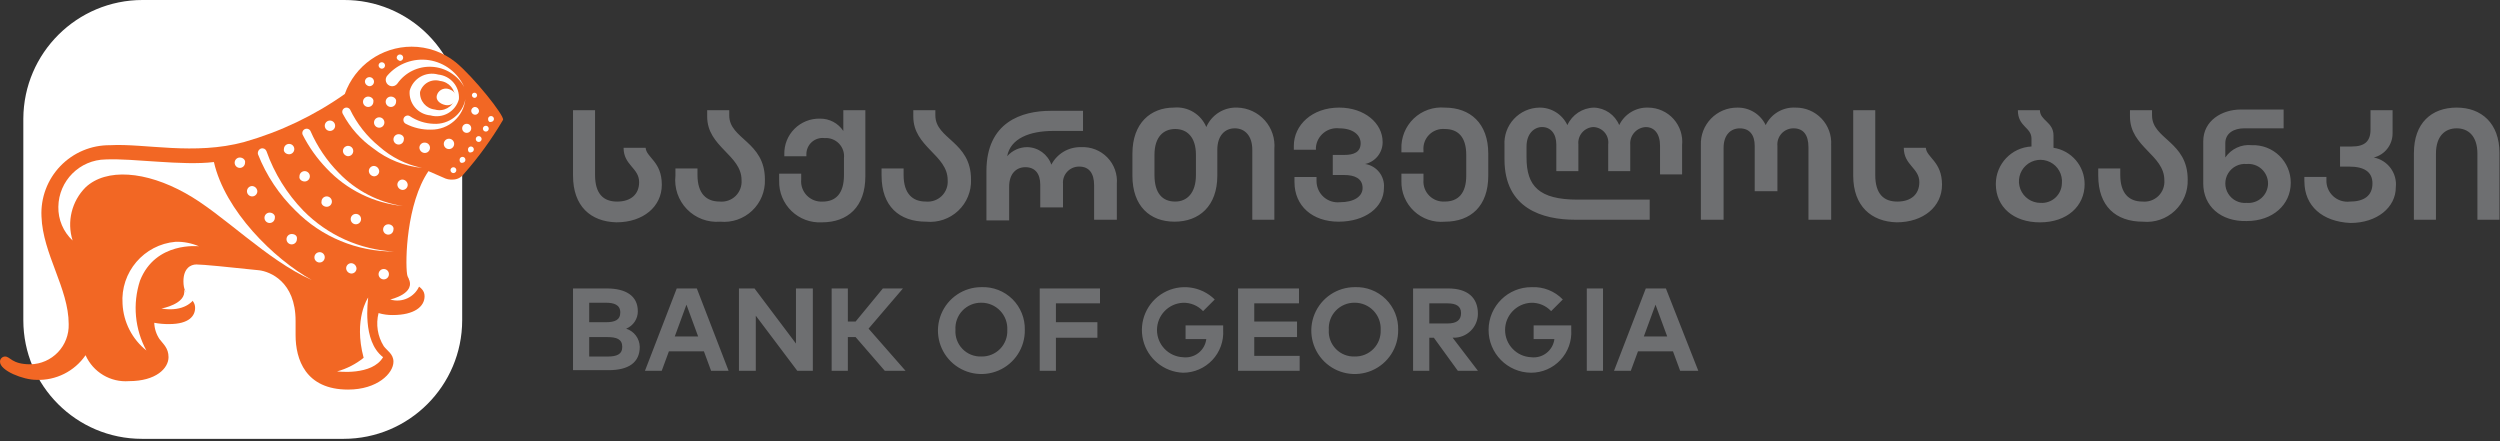 <svg xmlns="http://www.w3.org/2000/svg" width="136" height="24" viewBox="0 0 136 24">
    <rect x="0" y="0" width="136" height="24" fill="#333333" stroke="none"/>
    <g fill="none">
        <path fill="#FFF" d="M18.724 0H7.758c-3.57-.001-6.47 2.883-6.489 6.453V17.42c.002 3.564 2.89 6.452 6.453 6.453H18.69c3.563-.001 6.45-2.89 6.453-6.453V6.453c.013-1.71-.658-3.353-1.863-4.565C22.074.676 20.434-.004 18.724 0"/>
        <path fill="#F26724" d="M20.594 17.032c.251.074.513.11.775.106 1.164 0 1.728-.456 1.728-1.023 0-.635-.882-.635-.952-1.2-.106-.704-.035-3.843 1.164-5.606l.811.353c.163.086.346.122.53.106.22-.004.428-.108.563-.283.811-.915 1.531-1.907 2.151-2.962.105-.211-1.622-2.363-2.577-3.139-.68-.547-1.525-.846-2.398-.845-1.633.004-3.087 1.034-3.632 2.574-1.66 1.173-3.509 2.055-5.465 2.61-2.715.74-5.43.07-7.3.176-1.019-.012-1.998.398-2.705 1.132-.707.734-1.08 1.728-1.03 2.746.07 2.045 1.48 3.914 1.48 5.855.018.567-.192 1.118-.583 1.528-.392.411-.931.648-1.498.658-1.023 0-1.093-.423-1.376-.423-.074 0-.146.03-.199.082-.052.053-.082.125-.081.2 0 .493 1.27.987 1.975.987 1.064.043 2.076-.463 2.68-1.34.41.922 1.356 1.487 2.362 1.41 1.48 0 2.151-.705 2.151-1.304 0-.494-.282-.706-.494-.988-.175-.262-.272-.567-.282-.882.268.05.54.074.812.07 1.093 0 1.41-.455 1.41-.88 0-.565-.635-.53-.635-1.446 0-.706.39-.917.705-.917.353 0 1.764.141 3.421.317.564.07 1.975.6 1.975 2.751v.776c0 1.304.529 2.962 2.856 2.962 1.587 0 2.468-.882 2.468-1.517 0-.423-.352-.599-.529-.846-.335-.535-.437-1.185-.282-1.798"/>
        <path fill="#FFF" d="M24.437 7.546c-.104-.005-.202.048-.256.137-.053.09-.053.2 0 .29.054.09.152.142.256.137.15-.007.269-.131.269-.282 0-.15-.118-.275-.269-.282M25.388 6.735c-.136 0-.246.11-.246.246 0 .137.11.247.246.247s.247-.11.247-.247c.001-.065-.024-.13-.07-.176-.047-.046-.11-.072-.177-.07M25.847 5.818c-.117 0-.211.095-.211.212 0 .116.094.211.21.211.118 0 .212-.095.212-.211-.007-.114-.098-.204-.211-.212M17.949 7.123c.075 0 .148-.029.2-.082.054-.053.083-.126.082-.2 0-.157-.126-.283-.282-.283-.156 0-.282.126-.282.282 0 .156.126.283.282.283M19.112 14.317c-.075-.001-.148.028-.2.081-.054.053-.083.126-.082.201.01.152.13.272.282.282.075.001.148-.028.201-.081.053-.053.083-.126.081-.201-.01-.152-.13-.272-.282-.282M20.876 14.634c-.156 0-.282.127-.282.283 0 .155.126.282.282.282.156 0 .282-.127.282-.282.001-.076-.028-.148-.081-.201-.054-.053-.126-.083-.201-.082M19.36 11.636c-.157 0-.283.127-.283.283 0 .156.126.282.282.282.156 0 .283-.126.283-.282 0-.076-.029-.148-.082-.201-.053-.053-.125-.083-.2-.082M20.347 9.592c.075 0 .148-.029.2-.082.054-.053.083-.126.082-.2-.01-.152-.13-.273-.282-.283-.075-.001-.148.028-.2.081-.054.054-.083.126-.082.201.01.152.13.272.282.283M15.727 8.392c.156 0 .283-.126.283-.282 0-.156-.127-.282-.283-.282-.156 0-.282.126-.282.282-.035.141.106.282.282.282M17.385 13.717c-.114 0-.217.069-.261.174-.044.106-.02.227.061.308.08.08.202.105.308.061.105-.044.174-.147.174-.26.001-.076-.028-.148-.081-.202-.054-.053-.126-.082-.201-.081M16.574 9.873c.155 0 .282-.126.282-.282 0-.156-.127-.282-.282-.282-.156 0-.283.126-.283.282-.035.141.106.282.283.282M14.67 11.566c-.157 0-.283.126-.283.282 0 .156.126.283.282.283.156 0 .283-.127.283-.283.035-.14-.106-.282-.283-.282M17.773 11.249c.156 0 .282-.127.282-.283 0-.156-.126-.282-.282-.282-.156 0-.283.126-.283.282-.035.141.106.283.283.283M13.047 8.569c-.156 0-.282.126-.282.282 0 .156.126.283.282.283.156 0 .283-.127.283-.283.035-.141-.106-.282-.283-.282M13.718 10.12c-.156 0-.283.127-.283.283 0 .156.127.282.283.282.155 0 .282-.126.282-.282-.01-.152-.13-.272-.282-.283M15.868 12.73c-.156 0-.282.126-.282.282 0 .156.126.283.282.283.156 0 .283-.127.283-.283.035-.176-.106-.282-.283-.282M18.936 8.498c.114 0 .217-.069.26-.174.044-.106.02-.227-.06-.308-.081-.08-.203-.105-.308-.061-.106.043-.175.146-.175.26.01.152.131.273.283.283M21.122 12.201c-.114 0-.217.069-.26.174-.044.106-.02.227.06.308.082.08.203.105.308.061.106-.043.175-.146.175-.26.035-.142-.106-.283-.283-.283M21.898 9.768c-.075-.001-.148.028-.2.081-.054.054-.083.126-.082.201.01.152.13.272.282.283.075 0 .148-.029.2-.082.054-.053.083-.126.082-.2-.01-.152-.13-.273-.282-.283M21.686 7.3c-.155 0-.282.126-.282.282 0 .156.127.282.282.282.156 0 .283-.126.283-.282.035-.141-.106-.282-.283-.282M23.097 7.758c-.075-.002-.148.028-.2.081-.054.053-.083.126-.082.2.01.152.13.273.282.283.104.005.202-.047.256-.137.053-.089.053-.2 0-.29-.054-.09-.152-.142-.256-.137M20.629 6.382c-.156 0-.283.127-.283.283 0 .155.127.282.283.282.156 0 .282-.127.282-.282.001-.076-.028-.148-.082-.201-.053-.053-.125-.083-.2-.082M20.03 5.254c-.156 0-.283.127-.283.282 0 .156.127.283.282.283.156 0 .283-.127.283-.283.035-.14-.106-.282-.283-.282M21.264 5.254c-.156 0-.283.127-.283.282 0 .156.127.283.283.283.156 0 .282-.127.282-.283.035-.14-.106-.282-.282-.282M19.852 4.443c0-.136.11-.247.247-.247.136 0 .247.11.247.247 0 .136-.11.246-.247.246-.132-.008-.238-.114-.247-.246M20.594 3.561c0-.097.078-.176.176-.176.097 0 .176.079.176.176 0 .098-.079.177-.176.177-.095-.006-.17-.082-.176-.177M21.58 3.138c0-.097.08-.176.177-.176.097 0 .176.079.176.176 0 .098-.079.177-.176.177-.106-.035-.177-.106-.177-.177M25.671 5.184c0-.078.063-.141.141-.141.078 0 .142.063.142.14 0 .079-.064.142-.142.142-.075-.005-.136-.065-.14-.141M25.46 8.145c-.01-.087.053-.166.14-.175.088-.01.166.053.176.14.01.088-.053.167-.14.176-.107.036-.177-.035-.177-.14M25.883 7.581c-.01-.087.053-.166.14-.175.088-.01.167.053.177.14.01.088-.054.167-.141.176-.087.01-.166-.054-.176-.14M25.001 8.71c-.01-.087.054-.166.141-.176.088-.01.166.054.176.141.01.088-.053.166-.14.176-.107.035-.177-.035-.177-.141M24.507 9.274c-.01-.087.054-.166.141-.176.088-.01.167.054.176.141.01.088-.053.166-.14.176-.088.009-.166-.054-.177-.141M26.27 7.017c-.009-.087.054-.166.142-.175.087-.01.166.053.175.14.01.088-.053.166-.14.176-.088.01-.166-.054-.177-.14M26.553 6.488c-.01-.087.053-.166.14-.175.088-.01.167.053.177.14.01.088-.053.167-.14.176-.107.036-.177-.035-.177-.14M7.968 19.077c-.636-1.167-.763-2.545-.352-3.809.845-2.15 3.208-1.869 3.208-1.869-.4-.172-.833-.257-1.269-.246-1.726.148-3.012 1.655-2.888 3.383.05.994.525 1.919 1.305 2.537"/>
        <path fill="#FFF" d="M3.949 13.083c-.507-.474-.789-1.14-.775-1.834.02-1.414 1.16-2.555 2.574-2.575 1.48-.07 4.164.353 5.889.141.6 2.645 3.244 5.254 5.324 6.418-2.468-1.093-4.83-3.597-6.876-4.725-2.15-1.199-4.302-1.375-5.43-.317-.755.757-1.027 1.871-.705 2.892M10.016 15.762c.142.776-1.236 1.023-1.236 1.023 1.27.211 1.728-.455 1.728-.455l-.492-.568zM20.028 16.185s-.811 1.164-.246 3.28c-.427.342-.918.594-1.445.74 0 0 1.904.247 2.503-.775-1.163-.883-.812-3.104-.812-3.245M23.837 4.055c-.322-.09-.668-.048-.96.117-.29.166-.504.441-.591.765-.03.327.074.653.285.904.212.252.515.408.843.436.322.09.668.048.96-.117.29-.166.504-.441.591-.765.05-.678-.45-1.272-1.128-1.34m.917 1.304c-.136.468-.626.736-1.093.6-.48-.05-.838-.47-.811-.952.065-.225.216-.415.422-.528.205-.113.447-.14.671-.074.481.05.838.47.812.952"/>
        <path fill="#FFF" d="M23.766 5.184c.074-.258.338-.413.6-.353.282.07.493.283.455.53-.074.257-.337.412-.6.352-.317-.07-.528-.283-.455-.53M22.215 15.128c.456.846-.987 1.164-.987 1.164.64.196 1.325-.124 1.587-.74-.212-.917-.456-.212-.6-.423M25.248 4.725c-.362-.644-1.03-1.056-1.768-1.092-.737-.036-1.442.31-1.864.916-.078.106-.209.16-.339.138-.13-.021-.236-.113-.277-.238-.04-.126-.007-.263.087-.356.563-.639 1.413-.948 2.255-.82.842.13 1.561.677 1.908 1.455M22.956 9.133c-.964-.094-1.882-.461-2.645-1.058-.691-.484-1.259-1.125-1.657-1.87-.044-.069-.047-.157-.01-.23.04-.073.114-.12.196-.123.083-.003.16.038.204.107.375.779.917 1.465 1.587 2.01.66.586 1.463.988 2.327 1.164M21.933 11.21c-1.59-.153-3.07-.88-4.164-2.045-.522-.543-.962-1.16-1.304-1.833-.05-.115 0-.249.112-.305.112-.056.248-.015.31.094.372.853.898 1.63 1.552 2.292.935.968 2.163 1.6 3.494 1.798M14.21 8.075c.117-.03.237.03.283.141.428 1.214 1.114 2.32 2.01 3.245 1.31 1.33 3.071 2.123 4.936 2.221-2.012.01-3.944-.79-5.36-2.221-.891-.867-1.589-1.912-2.045-3.069-.033-.135.044-.273.176-.317"/>
        <path fill="#FFF" d="M22.286 6.312c.386.26.838.407 1.304.423.83.05 1.57-.523 1.728-1.34-.103.951-.912 1.668-1.87 1.657-.477.012-.95-.097-1.374-.318-.115-.06-.162-.2-.106-.317.027-.057.076-.1.136-.12.06-.02.125-.016.181.014"/>
        <path fill="#6E6F71" d="M34.698 16.928c.004.418-.248.795-.635.952.433.136.73.534.74.988 0 .845-.599 1.269-1.691 1.269h-1.94v-4.445h1.833c1.023 0 1.692.39 1.692 1.236m-2.645.6h.917c.455 0 .775-.107.775-.53 0-.422-.352-.529-.775-.529h-.916v1.058zm0 1.868h.988c.494 0 .811-.106.811-.528 0-.423-.317-.53-.811-.53h-.987v1.058zM38.683 20.17l-.39-1.057h-1.905l-.39 1.058h-.912l1.728-4.479h1.093l1.728 4.479h-.952zm-.705-1.868l-.635-1.728-.635 1.728h1.27zM43.372 20.171L41.115 17.173 41.115 20.171 40.199 20.171 40.199 15.692 41.045 15.692 43.301 18.689 43.301 15.692 44.218 15.692 44.218 20.171zM46.123 18.337L46.123 20.17 45.241 20.17 45.241 15.692 46.123 15.692 46.123 17.49 46.546 17.49 48.027 15.692 49.12 15.692 47.25 17.878 49.26 20.17 48.132 20.17 46.545 18.337zM55.75 17.948c.014.96-.552 1.832-1.434 2.209-.882.377-1.904.183-2.587-.49-.683-.673-.892-1.692-.528-2.58.363-.887 1.227-1.466 2.186-1.466.628-.026 1.239.21 1.687.65.447.442.692 1.049.676 1.677m-3.774 0c-.024.384.116.76.384 1.036.27.276.642.425 1.027.41.383.009.752-.142 1.02-.416.267-.274.408-.647.39-1.03.02-.386-.12-.763-.387-1.043-.267-.28-.637-.438-1.023-.437-.389-.007-.762.15-1.03.43-.268.282-.406.663-.38 1.05M57.442 18.372L57.442 20.17 56.561 20.17 56.561 15.692 59.84 15.692 59.84 16.503 57.442 16.503 57.442 17.526 59.699 17.526 59.699 18.372zM66.082 16.291l-.635.635c-.282-.302-.68-.468-1.093-.455-.791.037-1.414.689-1.414 1.48 0 .793.623 1.445 1.414 1.482.299.038.601-.044.84-.23.238-.185.392-.458.429-.758h-1.128v-.742h2.045v.247c.038.603-.175 1.196-.589 1.636-.414.441-.992.691-1.597.69-1.04-.041-1.925-.767-2.17-1.778-.244-1.011.211-2.062 1.117-2.574.905-.513 2.04-.362 2.781.368M67.351 20.171L67.351 15.692 70.665 15.692 70.665 16.503 68.232 16.503 68.232 17.491 70.559 17.491 70.559 18.337 68.232 18.337 68.232 19.359 70.701 19.359 70.701 20.171zM76.06 17.948c.015.96-.551 1.832-1.433 2.209s-1.904.183-2.587-.49c-.683-.673-.892-1.692-.528-2.58.364-.887 1.228-1.466 2.187-1.466.627-.026 1.238.21 1.686.65.448.442.692 1.049.676 1.677m-3.774 0c-.024.384.116.76.385 1.036.268.276.641.425 1.026.41.383.009.752-.142 1.02-.416.267-.274.408-.647.39-1.03.02-.386-.12-.763-.387-1.043-.267-.28-.637-.438-1.023-.437-.389-.007-.762.15-1.03.43-.268.282-.406.663-.38 1.05M80.398 17.067c0 .352-.143.689-.396.934-.252.246-.592.38-.944.37h-.035l1.375 1.799h-1.093l-1.304-1.798h-.247v1.798h-.882v-4.478h1.904c1.058 0 1.622.494 1.622 1.375m-2.644.53h.987c.494 0 .74-.177.74-.565 0-.388-.282-.529-.74-.529h-.987v1.093zM85.017 16.291l-.635.635c-.281-.302-.68-.468-1.093-.455-.79.037-1.413.689-1.413 1.48 0 .793.622 1.445 1.413 1.482.3.038.602-.044.84-.23.239-.185.393-.458.43-.758H83.43v-.742h2.045v.247c.038.603-.175 1.196-.59 1.636-.413.441-.991.691-1.596.69-1.285-.009-2.32-1.059-2.31-2.344.01-1.286 1.06-2.32 2.345-2.31.634-.031 1.251.213 1.692.67M86.322 15.692L87.204 15.692 87.204 20.171 86.322 20.171zM91.4 20.17l-.39-1.057h-1.904l-.39 1.058h-.913l1.728-4.479h1.093l1.763 4.479H91.4zm-.705-1.868l-.635-1.728-.635 1.728h1.27zM31.172 9.556V5.994h1.199v3.527c0 1.022.455 1.445 1.199 1.445s1.199-.39 1.199-1.058c0-.775-.846-.916-.846-1.869h1.2c.034.53.88.74.88 2.01 0 1.199-1.022 2.045-2.467 2.045-1.41-.035-2.363-.881-2.363-2.537M36.744 9.556v-.39h1.199v.352c0 1.023.493 1.446 1.199 1.446.32.034.64-.076.873-.3.231-.226.35-.542.326-.864 0-1.376-1.87-1.798-1.87-3.456v-.35h1.2v.283c0 1.304 1.94 1.41 1.94 3.49.022.64-.232 1.26-.698 1.698-.466.439-1.098.656-1.736.595-.673.055-1.336-.194-1.806-.678-.471-.485-.7-1.154-.627-1.826M42.385 9.838v-.39h1.2v.32c-.03.32.083.636.306.866.224.23.537.352.857.333.706 0 1.164-.423 1.164-1.446v-.917c.032-.292-.068-.584-.272-.795-.205-.211-.492-.32-.786-.298-.251-.03-.504.049-.693.217-.189.17-.296.411-.294.664V8.5h-1.2v-.107c-.013-.518.187-1.02.554-1.386.367-.366.868-.566 1.386-.553.51-.007.988.245 1.27.67V5.994h1.198v3.598c0 1.657-.951 2.503-2.362 2.503-.615.035-1.216-.19-1.658-.618-.442-.43-.685-1.023-.669-1.639M47.957 9.556v-.39h1.199v.352c0 1.023.494 1.446 1.199 1.446.321.034.641-.076.873-.3.232-.226.351-.542.326-.864 0-1.376-1.87-1.798-1.87-3.456v-.35h1.2v.283c0 1.304 1.94 1.41 1.94 3.49.023.64-.231 1.26-.697 1.698-.466.439-1.099.656-1.736.595-1.48 0-2.433-.846-2.433-2.504M60.756 10.014v1.94H59.52v-1.87c0-.67-.282-1.022-.81-1.022-.248-.004-.486.098-.654.28-.168.18-.251.425-.228.672v1.269H56.59v-1.236c0-.6-.282-.952-.81-.952-.495 0-.882.353-.882 1.058v1.836h-1.236v-2.68c0-2.68 1.939-3.28 3.49-3.28h1.764v1.094h-1.622c-1.305 0-2.327.422-2.504 1.375.277-.314.675-.494 1.093-.494.594.012 1.117.393 1.311.953.314-.602.944-.972 1.622-.952.535-.027 1.055.179 1.427.564.372.385.559.913.512 1.446M61.604 9.556v-1.2c0-1.656.987-2.503 2.256-2.503.756-.071 1.471.357 1.763 1.058.29-.67.963-1.09 1.692-1.058.572.017 1.111.268 1.492.695.38.427.568.992.518 1.562v3.844h-1.2V8.145c0-.74-.39-1.164-.951-1.164-.562 0-.952.423-.952 1.164v1.41c0 1.658-.988 2.504-2.327 2.504-1.34 0-2.292-.846-2.292-2.503m3.456-.035V8.428c0-.988-.494-1.41-1.128-1.41-.635 0-1.128.422-1.128 1.41V9.52c0 1.022.455 1.445 1.128 1.445.635 0 1.128-.455 1.128-1.445M70.419 9.908v-.281h1.2v.246c.007.323.147.628.388.843.241.214.561.318.882.285.776 0 1.236-.317 1.236-.775 0-.53-.455-.705-.987-.705h-.635V8.428h.635c.493 0 .881-.142.881-.635 0-.456-.423-.812-1.164-.812-.304-.035-.61.053-.849.246-.238.192-.39.472-.42.777v.141h-1.202v-.21c0-1.128.987-2.082 2.468-2.082 1.375 0 2.363.846 2.363 1.87.007.574-.39 1.075-.952 1.198.632.097 1.08.668 1.023 1.305 0 1.058-1.023 1.833-2.468 1.833-1.41 0-2.398-.846-2.398-2.15M76.237 9.838v-.39h1.2V9.8c-.023.315.093.624.316.847.223.223.532.339.847.317.705 0 1.164-.423 1.164-1.41V8.428c0-.988-.456-1.41-1.164-1.41-.316-.028-.629.085-.853.31-.225.224-.338.537-.31.853v.106h-1.2v-.176c-.026-.625.219-1.23.67-1.663.453-.432 1.07-.648 1.692-.594 1.376 0 2.363.846 2.363 2.503v1.2c0 1.656-.952 2.503-2.363 2.503-.617.056-1.229-.155-1.68-.58-.452-.425-.7-1.022-.682-1.642M81.844 8.674V7.9c-.031-.527.155-1.044.514-1.43.36-.387.862-.61 1.39-.616.648-.007 1.241.365 1.517.952.26-.567.82-.937 1.445-.952.606.02 1.144.392 1.375.952.292-.605.916-.98 1.587-.952.523.005 1.02.23 1.368.618.35.39.518.908.466 1.428v1.586h-1.2v-1.55c0-.67-.317-1.023-.775-1.023-.24.01-.465.118-.624.297-.16.18-.24.416-.222.655V9.31h-1.199V7.863c.032-.237-.038-.475-.193-.657-.155-.181-.38-.289-.618-.295-.236.012-.457.121-.61.301-.154.18-.227.416-.201.65V9.31h-1.2V7.863c0-.6-.317-.952-.775-.952-.423 0-.846.353-.846 1.058v.6c0 1.55.67 2.291 2.786 2.291h3.914v1.093h-4.055c-1.763 0-3.844-.6-3.844-3.28M99.616 7.899v4.055H98.38v-3.95c0-.67-.283-1.023-.812-1.023-.247-.002-.483.1-.65.282-.167.182-.25.426-.226.672v2.468h-1.236V7.935c0-.599-.282-.952-.811-.952-.494 0-.882.353-.882 1.058v3.914h-1.236V7.9c-.022-.537.177-1.059.55-1.445.373-.386.888-.603 1.424-.6.66-.018 1.269.355 1.552.951.3-.614.94-.99 1.622-.952.535-.007 1.05.21 1.418.598.368.389.557.914.521 1.448M100.815 9.556V5.994h1.199v3.527c0 1.022.455 1.445 1.199 1.445.743 0 1.199-.39 1.199-1.058 0-.775-.846-.916-.846-1.869h1.2c.034.53.88.74.88 2.01 0 1.199-1.022 2.045-2.468 2.045-1.375-.035-2.363-.881-2.363-2.537M113.404 10.014c0 1.2-.952 2.082-2.433 2.082-1.446 0-2.398-.845-2.398-2.082-.003-1.09.85-1.99 1.94-2.045v-.423c0-.635-.741-.635-.741-1.552h1.199c0 .565.74.635.74 1.376v.67c.975.15 1.694.989 1.692 1.974m-1.236-.035c.047-.482-.208-.943-.64-1.16-.433-.217-.955-.145-1.313.18-.359.326-.48.839-.305 1.29.175.452.61.749 1.094.748.296.02.588-.08.808-.28.22-.2.348-.48.356-.778M114.144 9.556v-.39h1.199v.352c0 1.023.494 1.446 1.199 1.446.321.034.641-.076.873-.3.232-.226.351-.542.326-.864 0-1.376-1.87-1.798-1.87-3.456v-.35h1.2v.283c0 1.304 1.94 1.41 1.94 3.49.023.64-.232 1.26-.698 1.698-.465.439-1.098.656-1.735.595-1.481 0-2.433-.846-2.433-2.504M119.857 9.98V7.686c0-1.128 1.022-1.728 2.045-1.728h2.327v1.023h-2.15c-.53 0-1.023.247-1.023.811v.776c.321-.473.877-.73 1.445-.67.555-.02 1.095.186 1.494.572.399.386.624.918.622 1.473 0 1.2-.988 2.082-2.398 2.082-1.41.035-2.363-.811-2.363-2.045m3.526 0c-.002-.3-.128-.584-.35-.785-.22-.2-.516-.3-.814-.273-.401-.038-.789.156-1.001.498-.213.343-.213.776 0 1.119.212.343.6.536 1.001.498.298.027.593-.072.814-.273.222-.201.348-.486.35-.784M125.357 9.873v-.246h1.2v.176c-.01.33.126.648.369.87.243.224.571.33.9.294.775 0 1.236-.318 1.236-.988 0-.635-.456-.916-1.27-.916h-.493V7.97h.635c.705 0 1.022-.283 1.022-.917V5.994h1.2v1.27c-.002.618-.423 1.156-1.023 1.304.761.146 1.283.852 1.199 1.622 0 1.093-1.023 1.94-2.469 1.94-1.516-.07-2.503-.917-2.503-2.257M131.317 8.322c0-1.622.951-2.469 2.327-2.469 1.34 0 2.327.846 2.327 2.469v3.632h-1.2V8.357c0-.952-.493-1.376-1.127-1.376-.635 0-1.128.423-1.128 1.376v3.597h-1.2V8.322z"/>
    </g>
</svg>
